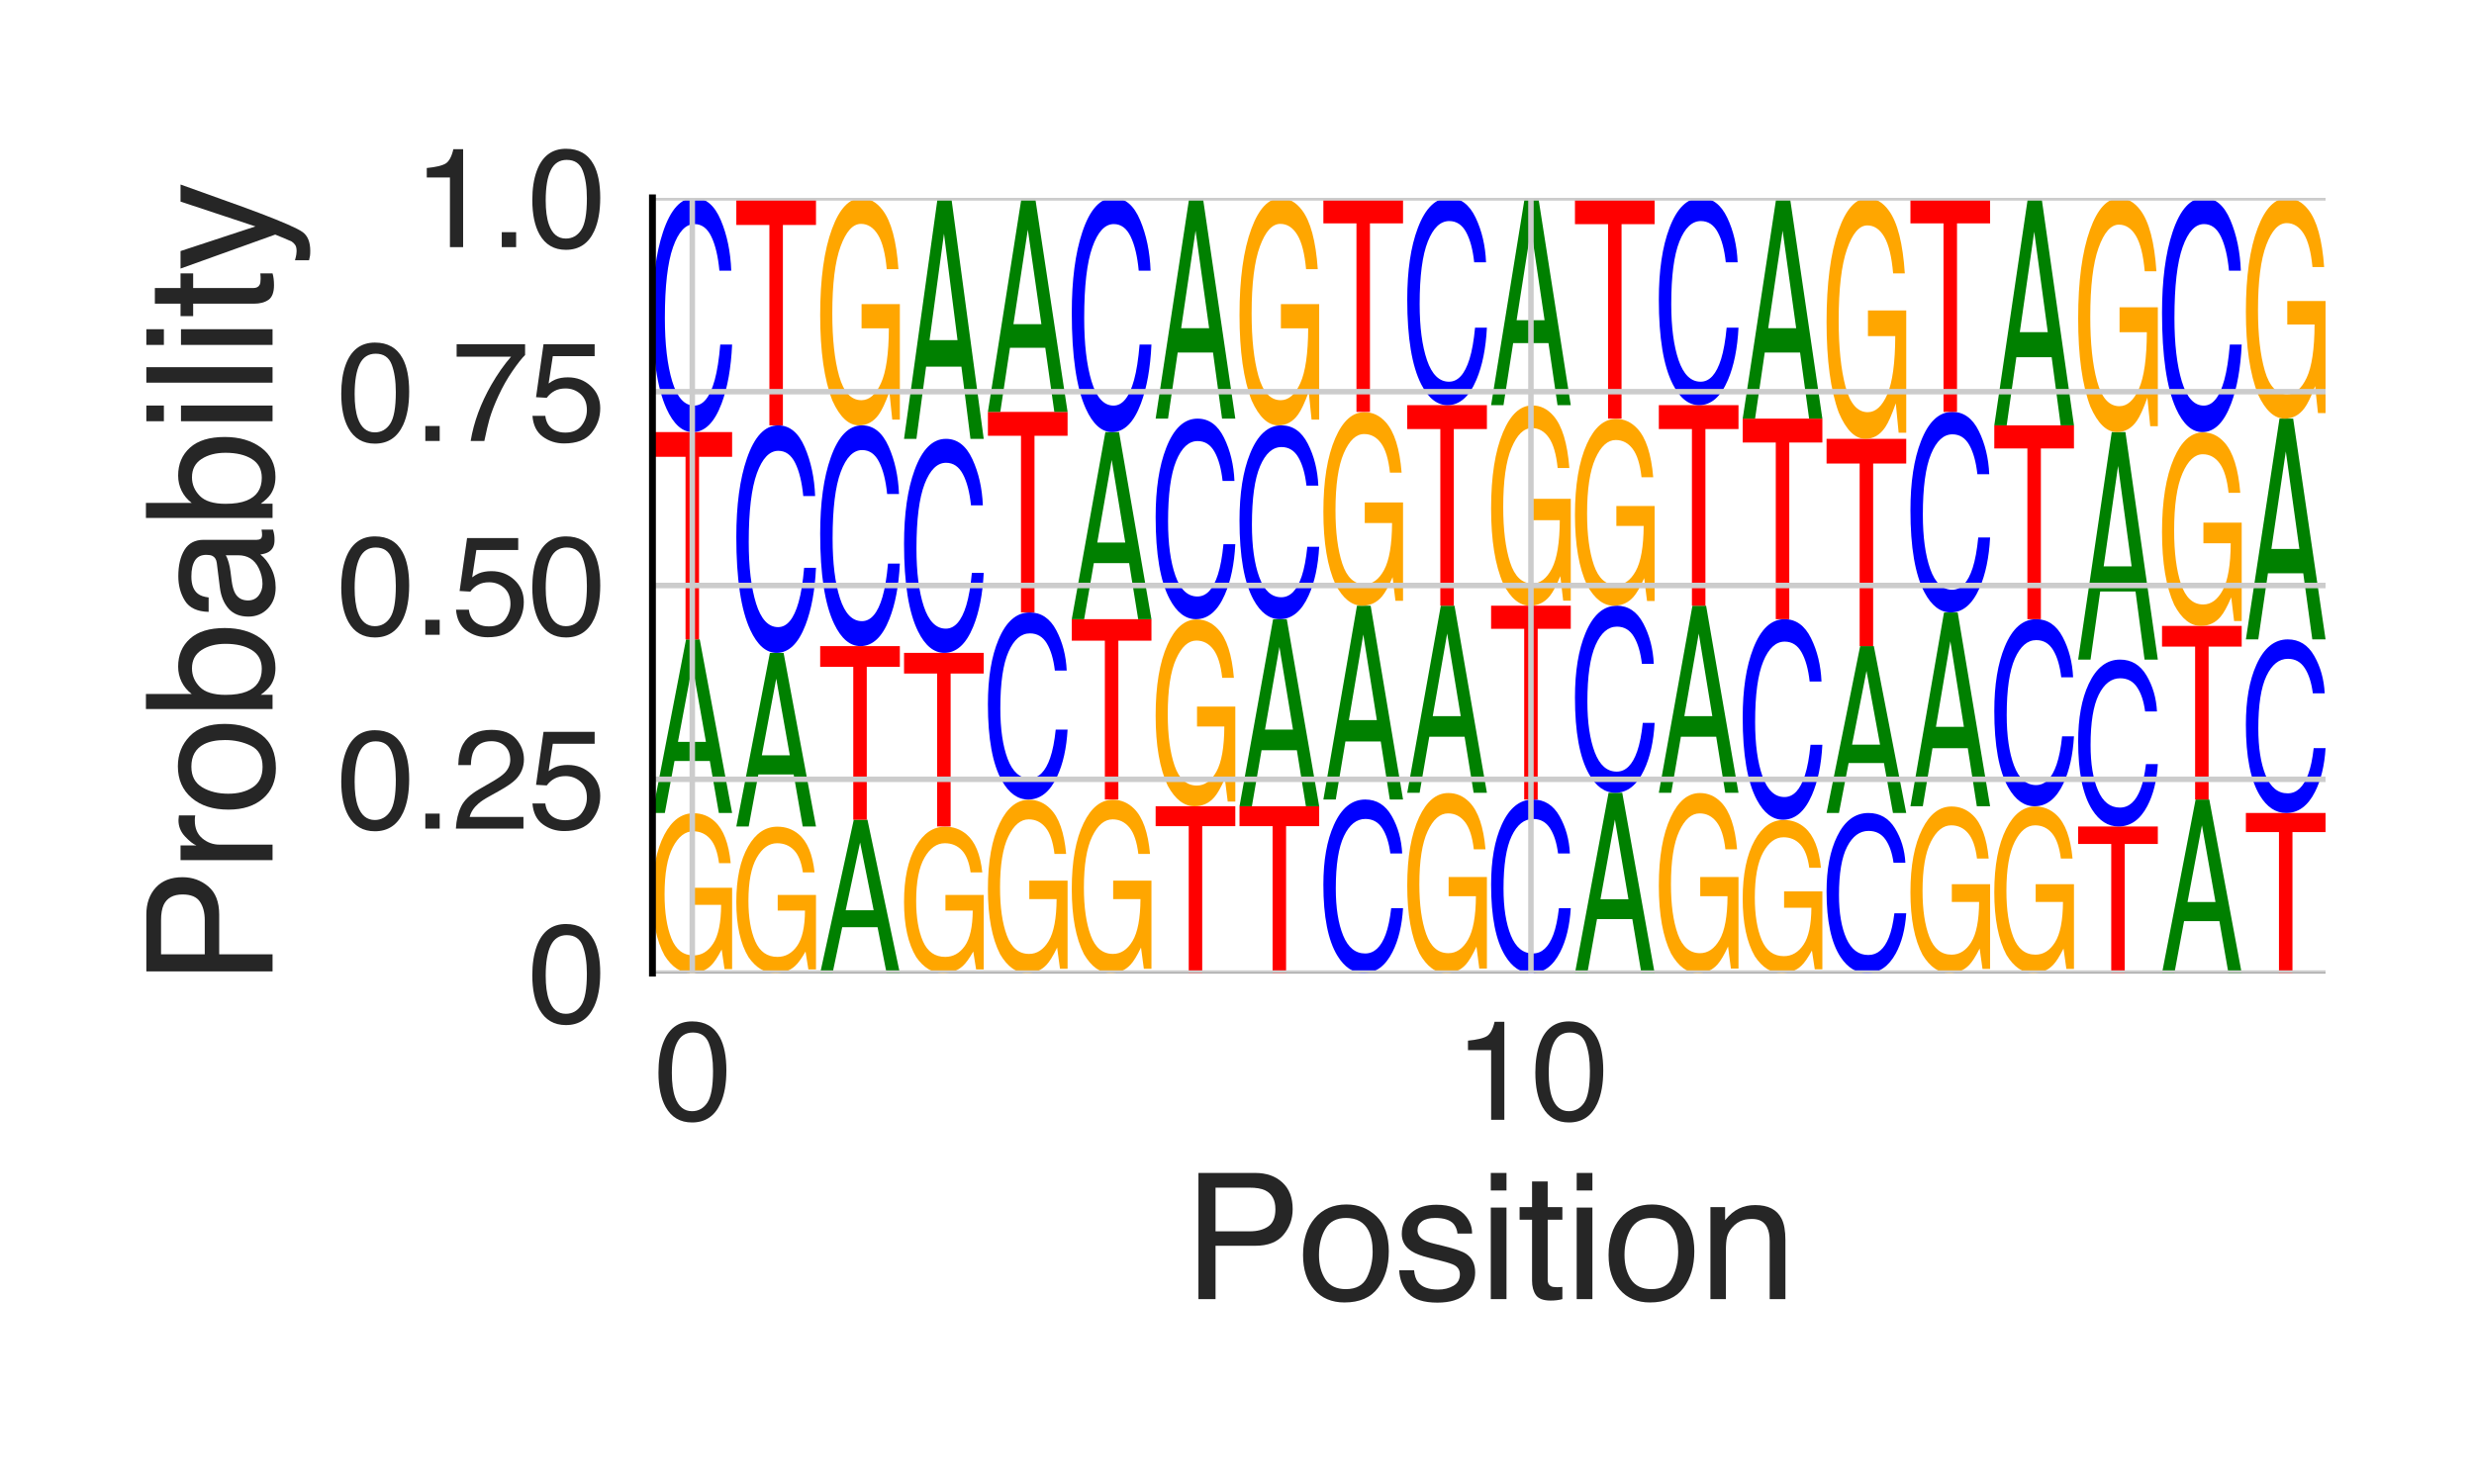 <?xml version="1.0" encoding="utf-8" standalone="no"?>
<!DOCTYPE svg PUBLIC "-//W3C//DTD SVG 1.1//EN"
  "http://www.w3.org/Graphics/SVG/1.1/DTD/svg11.dtd">
<svg height="216pt" version="1.1" viewBox="0 0 360 216" width="360pt" xmlns="http://www.w3.org/2000/svg" xmlns:xlink="http://www.w3.org/1999/xlink">
 <defs>
  <style type="text/css">*{stroke-linecap:butt;stroke-linejoin:round;}</style>
 </defs>
 <g id="figure_1">
  <g id="patch_1">
   <path d="M 0 216 
L 360 216 
L 360 0 
L 0 0 
z
" style="fill:#ffffff;"/>
  </g>
  <g id="axes_1">
   <g id="patch_2">
    <path d="M 94.94 141.64 
L 338.4 141.64 
L 338.4 28.8 
L 94.94 28.8 
z
" style="fill:#ffffff;"/>
   </g>
   <g id="line2d_1">
    <path clip-path="url(#pf7b27bc624)" d="M 94.94 141.64 
L 338.4 141.64 
" style="fill:none;stroke:#000000;stroke-linecap:round;stroke-width:0.5;"/>
   </g>
   <g id="patch_3">
    <path clip-path="url(#pf7b27bc624)" d="M 100.919 118.367 
Q 102.708 118.367 104.012 119.571 
Q 105.903 121.3 106.326 125.636 
L 104.626 125.636 
Q 104.314 123.213 103.338 122.105 
Q 102.362 120.997 100.875 120.997 
Q 99.114 120.997 97.909 123.304 
Q 96.704 125.607 96.704 130.169 
Q 96.704 134.11 97.696 136.586 
Q 98.691 139.063 100.936 139.063 
Q 102.655 139.063 103.783 137.328 
Q 104.911 135.589 104.936 131.701 
L 100.963 131.701 
L 100.963 129.22 
L 106.533 129.22 
L 106.533 141.052 
L 105.428 141.052 
L 105.013 138.205 
Q 104.142 139.877 103.468 140.527 
Q 102.334 141.64 100.59 141.64 
Q 98.337 141.64 96.712 139.096 
Q 94.94 135.902 94.94 130.333 
Q 94.94 124.779 96.668 121.498 
Q 98.31 118.367 100.919 118.367 
z
M 100.634 118.333 
L 100.634 118.333 
z
" style="fill:#ffa600;"/>
   </g>
   <g id="patch_4">
    <path clip-path="url(#pf7b27bc624)" d="M 102.722 107.98 
L 100.749 96.818 
L 98.653 107.98 
L 102.722 107.98 
z
M 99.83 93.064 
L 101.819 93.064 
L 106.533 118.333 
L 104.603 118.333 
L 103.288 110.765 
L 98.149 110.765 
L 96.743 118.333 
L 94.94 118.333 
L 99.83 93.064 
z
M 100.741 93.064 
L 100.741 93.064 
z
" style="fill:#008000;"/>
   </g>
   <g id="patch_5">
    <path clip-path="url(#pf7b27bc624)" d="M 106.533 62.893 
L 106.533 66.488 
L 101.719 66.488 
L 101.719 93.064 
L 99.755 93.064 
L 99.755 66.488 
L 94.94 66.488 
L 94.94 62.893 
L 106.533 62.893 
z
" style="fill:#ff0000;"/>
   </g>
   <g id="patch_6">
    <path clip-path="url(#pf7b27bc624)" d="M 101.036 28.8 
Q 103.518 28.8 104.888 32.044 
Q 106.257 35.28 106.408 39.398 
L 104.683 39.398 
Q 104.389 36.274 103.513 34.448 
Q 102.636 32.615 101.053 32.615 
Q 99.122 32.615 97.935 35.978 
Q 96.748 39.335 96.748 46.273 
Q 96.748 51.964 97.818 55.504 
Q 98.892 59.036 101.019 59.036 
Q 102.974 59.036 103.999 55.313 
Q 104.54 53.353 104.808 50.152 
L 106.533 50.152 
Q 106.303 55.264 105.004 58.726 
Q 103.447 62.893 100.805 62.893 
Q 98.527 62.893 96.979 59.473 
Q 94.94 54.961 94.94 45.526 
Q 94.94 38.369 96.472 33.785 
Q 98.126 28.8 101.036 28.8 
z
M 100.68 28.8 
L 100.68 28.8 
z
" style="fill:#0000ff;"/>
   </g>
   <g id="patch_7">
    <path clip-path="url(#pf7b27bc624)" d="M 113.123 120.325 
Q 114.911 120.325 116.216 121.428 
Q 118.107 123.012 118.53 126.983 
L 116.829 126.983 
Q 116.517 124.763 115.541 123.749 
Q 114.566 122.734 113.078 122.734 
Q 111.318 122.734 110.112 124.847 
Q 108.907 126.956 108.907 131.135 
Q 108.907 134.744 109.899 137.012 
Q 110.895 139.279 113.139 139.279 
Q 114.859 139.279 115.986 137.691 
Q 117.114 136.098 117.139 132.538 
L 113.167 132.538 
L 113.167 130.265 
L 118.737 130.265 
L 118.737 141.102 
L 117.631 141.102 
L 117.216 138.494 
Q 116.346 140.025 115.671 140.621 
Q 114.538 141.64 112.794 141.64 
Q 110.541 141.64 108.915 139.31 
Q 107.144 136.385 107.144 131.285 
Q 107.144 126.197 108.871 123.193 
Q 110.513 120.325 113.123 120.325 
z
M 112.838 120.294 
L 112.838 120.294 
z
" style="fill:#ffa600;"/>
   </g>
   <g id="patch_8">
    <path clip-path="url(#pf7b27bc624)" d="M 114.925 109.941 
L 112.953 98.779 
L 110.856 109.941 
L 114.925 109.941 
z
M 112.033 95.026 
L 114.023 95.026 
L 118.737 120.294 
L 116.807 120.294 
L 115.491 112.726 
L 110.352 112.726 
L 108.946 120.294 
L 107.144 120.294 
L 112.033 95.026 
z
M 112.944 95.026 
L 112.944 95.026 
z
" style="fill:#008000;"/>
   </g>
   <g id="patch_9">
    <path clip-path="url(#pf7b27bc624)" d="M 113.239 61.913 
Q 115.722 61.913 117.091 65.063 
Q 118.461 68.207 118.612 72.206 
L 116.886 72.206 
Q 116.593 69.172 115.716 67.398 
Q 114.839 65.618 113.256 65.618 
Q 111.326 65.618 110.139 68.885 
Q 108.951 72.145 108.951 78.884 
Q 108.951 84.41 110.022 87.848 
Q 111.095 91.279 113.222 91.279 
Q 115.178 91.279 116.203 87.663 
Q 116.744 85.759 117.012 82.65 
L 118.737 82.65 
Q 118.506 87.615 117.208 90.978 
Q 115.651 95.026 113.009 95.026 
Q 110.731 95.026 109.182 91.704 
Q 107.144 87.321 107.144 78.158 
Q 107.144 71.206 108.675 66.755 
Q 110.329 61.913 113.239 61.913 
z
M 112.883 61.913 
L 112.883 61.913 
z
" style="fill:#0000ff;"/>
   </g>
   <g id="patch_10">
    <path clip-path="url(#pf7b27bc624)" d="M 118.737 28.8 
L 118.737 32.745 
L 113.922 32.745 
L 113.922 61.913 
L 111.958 61.913 
L 111.958 32.745 
L 107.144 32.745 
L 107.144 28.8 
L 118.737 28.8 
z
" style="fill:#ff0000;"/>
   </g>
   <g id="patch_11">
    <path clip-path="url(#pf7b27bc624)" d="M 127.129 132.492 
L 125.156 122.63 
L 123.06 132.492 
L 127.129 132.492 
z
M 124.237 119.313 
L 126.226 119.313 
L 130.94 141.64 
L 129.01 141.64 
L 127.695 134.953 
L 122.556 134.953 
L 121.15 141.64 
L 119.347 141.64 
L 124.237 119.313 
z
M 125.148 119.313 
L 125.148 119.313 
z
" style="fill:#008000;"/>
   </g>
   <g id="patch_12">
    <path clip-path="url(#pf7b27bc624)" d="M 130.94 94.045 
L 130.94 97.056 
L 126.126 97.056 
L 126.126 119.313 
L 124.162 119.313 
L 124.162 97.056 
L 119.347 97.056 
L 119.347 94.045 
L 130.94 94.045 
z
" style="fill:#ff0000;"/>
   </g>
   <g id="patch_13">
    <path clip-path="url(#pf7b27bc624)" d="M 125.443 61.913 
Q 127.925 61.913 129.295 64.97 
Q 130.664 68.02 130.815 71.901 
L 129.09 71.901 
Q 128.796 68.957 127.92 67.236 
Q 127.043 65.508 125.46 65.508 
Q 123.529 65.508 122.342 68.678 
Q 121.155 71.842 121.155 78.381 
Q 121.155 83.744 122.225 87.08 
Q 123.299 90.41 125.426 90.41 
Q 127.381 90.41 128.406 86.901 
Q 128.947 85.053 129.215 82.036 
L 130.94 82.036 
Q 130.71 86.854 129.411 90.117 
Q 127.854 94.045 125.212 94.045 
Q 122.934 94.045 121.386 90.822 
Q 119.347 86.569 119.347 77.677 
Q 119.347 70.931 120.879 66.611 
Q 122.533 61.913 125.443 61.913 
z
M 125.087 61.913 
L 125.087 61.913 
z
" style="fill:#0000ff;"/>
   </g>
   <g id="patch_14">
    <path clip-path="url(#pf7b27bc624)" d="M 125.326 28.848 
Q 127.115 28.848 128.419 30.559 
Q 130.31 33.016 130.733 39.176 
L 129.033 39.176 
Q 128.721 35.733 127.745 34.159 
Q 126.769 32.585 125.282 32.585 
Q 123.521 32.585 122.316 35.863 
Q 121.111 39.135 121.111 45.616 
Q 121.111 51.215 122.103 54.733 
Q 123.098 58.251 125.343 58.251 
Q 127.062 58.251 128.19 55.787 
Q 129.318 53.316 129.343 47.793 
L 125.37 47.793 
L 125.37 44.268 
L 130.94 44.268 
L 130.94 61.078 
L 129.835 61.078 
L 129.42 57.033 
Q 128.549 59.408 127.875 60.332 
Q 126.741 61.913 124.997 61.913 
Q 122.744 61.913 121.119 58.299 
Q 119.347 53.761 119.347 45.849 
Q 119.347 37.958 121.075 33.297 
Q 122.717 28.848 125.326 28.848 
z
M 125.041 28.8 
L 125.041 28.8 
z
" style="fill:#ffa600;"/>
   </g>
   <g id="patch_15">
    <path clip-path="url(#pf7b27bc624)" d="M 137.53 120.325 
Q 139.318 120.325 140.623 121.428 
Q 142.514 123.012 142.937 126.983 
L 141.237 126.983 
Q 140.924 124.763 139.948 123.749 
Q 138.973 122.734 137.485 122.734 
Q 135.725 122.734 134.519 124.847 
Q 133.314 126.956 133.314 131.135 
Q 133.314 134.744 134.306 137.012 
Q 135.302 139.279 137.546 139.279 
Q 139.266 139.279 140.393 137.691 
Q 141.521 136.098 141.546 132.538 
L 137.574 132.538 
L 137.574 130.265 
L 143.144 130.265 
L 143.144 141.102 
L 142.038 141.102 
L 141.624 138.494 
Q 140.753 140.025 140.078 140.621 
Q 138.945 141.64 137.201 141.64 
Q 134.948 141.64 133.322 139.31 
Q 131.551 136.385 131.551 131.285 
Q 131.551 126.197 133.278 123.193 
Q 134.92 120.325 137.53 120.325 
z
M 137.245 120.294 
L 137.245 120.294 
z
" style="fill:#ffa600;"/>
   </g>
   <g id="patch_16">
    <path clip-path="url(#pf7b27bc624)" d="M 143.144 95.026 
L 143.144 98.036 
L 138.329 98.036 
L 138.329 120.294 
L 136.365 120.294 
L 136.365 98.036 
L 131.551 98.036 
L 131.551 95.026 
L 143.144 95.026 
z
" style="fill:#ff0000;"/>
   </g>
   <g id="patch_17">
    <path clip-path="url(#pf7b27bc624)" d="M 137.646 63.874 
Q 140.129 63.874 141.498 66.838 
Q 142.868 69.795 143.019 73.558 
L 141.293 73.558 
Q 141 70.703 140.123 69.035 
Q 139.246 67.36 137.663 67.36 
Q 135.733 67.36 134.546 70.433 
Q 133.358 73.5 133.358 79.84 
Q 133.358 85.039 134.429 88.273 
Q 135.502 91.501 137.629 91.501 
Q 139.585 91.501 140.61 88.099 
Q 141.151 86.308 141.419 83.383 
L 143.144 83.383 
Q 142.913 88.054 141.615 91.218 
Q 140.058 95.026 137.416 95.026 
Q 135.138 95.026 133.589 91.901 
Q 131.551 87.777 131.551 79.157 
Q 131.551 72.617 133.082 68.429 
Q 134.736 63.874 137.646 63.874 
z
M 137.29 63.874 
L 137.29 63.874 
z
" style="fill:#0000ff;"/>
   </g>
   <g id="patch_18">
    <path clip-path="url(#pf7b27bc624)" d="M 139.332 49.504 
L 137.36 34.01 
L 135.263 49.504 
L 139.332 49.504 
z
M 136.44 28.8 
L 138.43 28.8 
L 143.144 63.874 
L 141.214 63.874 
L 139.898 53.369 
L 134.759 53.369 
L 133.353 63.874 
L 131.551 63.874 
L 136.44 28.8 
z
M 137.351 28.8 
L 137.351 28.8 
z
" style="fill:#008000;"/>
   </g>
   <g id="patch_19">
    <path clip-path="url(#pf7b27bc624)" d="M 149.733 116.408 
Q 151.522 116.408 152.826 117.714 
Q 154.717 119.589 155.14 124.29 
L 153.44 124.29 
Q 153.128 121.662 152.152 120.461 
Q 151.176 119.26 149.689 119.26 
Q 147.928 119.26 146.723 121.762 
Q 145.518 124.258 145.518 129.204 
Q 145.518 133.477 146.51 136.161 
Q 147.505 138.846 149.75 138.846 
Q 151.469 138.846 152.597 136.966 
Q 153.725 135.08 153.75 130.865 
L 149.777 130.865 
L 149.777 128.175 
L 155.347 128.175 
L 155.347 141.003 
L 154.242 141.003 
L 153.827 137.916 
Q 152.956 139.728 152.282 140.434 
Q 151.148 141.64 149.404 141.64 
Q 147.151 141.64 145.526 138.882 
Q 143.754 135.42 143.754 129.382 
Q 143.754 123.36 145.482 119.803 
Q 147.124 116.408 149.733 116.408 
z
M 149.448 116.372 
L 149.448 116.372 
z
" style="fill:#ffa600;"/>
   </g>
   <g id="patch_20">
    <path clip-path="url(#pf7b27bc624)" d="M 149.85 89.142 
Q 152.332 89.142 153.702 91.733 
Q 155.071 94.318 155.222 97.607 
L 153.497 97.607 
Q 153.204 95.112 152.327 93.653 
Q 151.45 92.189 149.867 92.189 
Q 147.936 92.189 146.749 94.875 
Q 145.562 97.556 145.562 103.098 
Q 145.562 107.642 146.632 110.47 
Q 147.706 113.291 149.833 113.291 
Q 151.789 113.291 152.813 110.318 
Q 153.354 108.752 153.622 106.195 
L 155.347 106.195 
Q 155.117 110.278 153.818 113.043 
Q 152.261 116.372 149.619 116.372 
Q 147.341 116.372 145.793 113.64 
Q 143.754 110.036 143.754 102.501 
Q 143.754 96.784 145.286 93.124 
Q 146.94 89.142 149.85 89.142 
z
M 149.494 89.142 
L 149.494 89.142 
z
" style="fill:#0000ff;"/>
   </g>
   <g id="patch_21">
    <path clip-path="url(#pf7b27bc624)" d="M 155.347 59.952 
L 155.347 63.43 
L 150.533 63.43 
L 150.533 89.142 
L 148.569 89.142 
L 148.569 63.43 
L 143.754 63.43 
L 143.754 59.952 
L 155.347 59.952 
z
" style="fill:#ff0000;"/>
   </g>
   <g id="patch_22">
    <path clip-path="url(#pf7b27bc624)" d="M 151.536 47.188 
L 149.563 33.428 
L 147.467 47.188 
L 151.536 47.188 
z
M 148.644 28.8 
L 150.633 28.8 
L 155.347 59.952 
L 153.418 59.952 
L 152.102 50.622 
L 146.963 50.622 
L 145.557 59.952 
L 143.754 59.952 
L 148.644 28.8 
z
M 149.555 28.8 
L 149.555 28.8 
z
" style="fill:#008000;"/>
   </g>
   <g id="patch_23">
    <path clip-path="url(#pf7b27bc624)" d="M 161.937 116.408 
Q 163.725 116.408 165.03 117.714 
Q 166.921 119.589 167.344 124.29 
L 165.644 124.29 
Q 165.331 121.662 164.355 120.461 
Q 163.38 119.26 161.892 119.26 
Q 160.132 119.26 158.926 121.762 
Q 157.721 124.258 157.721 129.204 
Q 157.721 133.477 158.714 136.161 
Q 159.709 138.846 161.953 138.846 
Q 163.673 138.846 164.8 136.966 
Q 165.928 135.08 165.953 130.865 
L 161.981 130.865 
L 161.981 128.175 
L 167.551 128.175 
L 167.551 141.003 
L 166.445 141.003 
L 166.031 137.916 
Q 165.16 139.728 164.485 140.434 
Q 163.352 141.64 161.608 141.64 
Q 159.355 141.64 157.729 138.882 
Q 155.958 135.42 155.958 129.382 
Q 155.958 123.36 157.685 119.803 
Q 159.327 116.408 161.937 116.408 
z
M 161.652 116.372 
L 161.652 116.372 
z
" style="fill:#ffa600;"/>
   </g>
   <g id="patch_24">
    <path clip-path="url(#pf7b27bc624)" d="M 167.551 90.123 
L 167.551 93.25 
L 162.736 93.25 
L 162.736 116.372 
L 160.772 116.372 
L 160.772 93.25 
L 155.958 93.25 
L 155.958 90.123 
L 167.551 90.123 
z
" style="fill:#ff0000;"/>
   </g>
   <g id="patch_25">
    <path clip-path="url(#pf7b27bc624)" d="M 163.739 78.966 
L 161.767 66.938 
L 159.67 78.966 
L 163.739 78.966 
z
M 160.847 62.893 
L 162.837 62.893 
L 167.551 90.123 
L 165.621 90.123 
L 164.305 81.968 
L 159.166 81.968 
L 157.76 90.123 
L 155.958 90.123 
L 160.847 62.893 
z
M 161.758 62.893 
L 161.758 62.893 
z
" style="fill:#008000;"/>
   </g>
   <g id="patch_26">
    <path clip-path="url(#pf7b27bc624)" d="M 162.053 28.8 
Q 164.536 28.8 165.905 32.044 
Q 167.275 35.28 167.426 39.398 
L 165.7 39.398 
Q 165.407 36.274 164.53 34.448 
Q 163.653 32.615 162.07 32.615 
Q 160.14 32.615 158.953 35.978 
Q 157.765 39.335 157.765 46.273 
Q 157.765 51.964 158.836 55.504 
Q 159.909 59.036 162.036 59.036 
Q 163.992 59.036 165.017 55.313 
Q 165.558 53.353 165.826 50.152 
L 167.551 50.152 
Q 167.32 55.264 166.022 58.726 
Q 164.465 62.893 161.823 62.893 
Q 159.545 62.893 157.996 59.473 
Q 155.958 54.961 155.958 45.526 
Q 155.958 38.369 157.489 33.785 
Q 159.143 28.8 162.053 28.8 
z
M 161.697 28.8 
L 161.697 28.8 
z
" style="fill:#0000ff;"/>
   </g>
   <g id="patch_27">
    <path clip-path="url(#pf7b27bc624)" d="M 179.754 117.352 
L 179.754 120.246 
L 174.94 120.246 
L 174.94 141.64 
L 172.976 141.64 
L 172.976 120.246 
L 168.161 120.246 
L 168.161 117.352 
L 179.754 117.352 
z
" style="fill:#ff0000;"/>
   </g>
   <g id="patch_28">
    <path clip-path="url(#pf7b27bc624)" d="M 174.14 90.162 
Q 175.929 90.162 177.233 91.569 
Q 179.124 93.59 179.547 98.655 
L 177.847 98.655 
Q 177.535 95.824 176.559 94.53 
Q 175.583 93.235 174.096 93.235 
Q 172.335 93.235 171.13 95.931 
Q 169.925 98.621 169.925 103.951 
Q 169.925 108.555 170.917 111.448 
Q 171.912 114.341 174.157 114.341 
Q 175.876 114.341 177.004 112.315 
Q 178.132 110.283 178.157 105.741 
L 174.184 105.741 
L 174.184 102.843 
L 179.754 102.843 
L 179.754 116.666 
L 178.649 116.666 
L 178.234 113.339 
Q 177.363 115.292 176.689 116.052 
Q 175.555 117.352 173.811 117.352 
Q 171.558 117.352 169.933 114.381 
Q 168.161 110.649 168.161 104.143 
Q 168.161 97.653 169.889 93.821 
Q 171.531 90.162 174.14 90.162 
z
M 173.855 90.123 
L 173.855 90.123 
z
" style="fill:#ffa600;"/>
   </g>
   <g id="patch_29">
    <path clip-path="url(#pf7b27bc624)" d="M 174.257 60.932 
Q 176.739 60.932 178.109 63.709 
Q 179.478 66.481 179.629 70.006 
L 177.904 70.006 
Q 177.611 67.332 176.734 65.768 
Q 175.857 64.198 174.274 64.198 
Q 172.343 64.198 171.156 67.078 
Q 169.969 69.952 169.969 75.893 
Q 169.969 80.765 171.039 83.796 
Q 172.113 86.82 174.24 86.82 
Q 176.196 86.82 177.22 83.633 
Q 177.761 81.954 178.029 79.213 
L 179.754 79.213 
Q 179.524 83.59 178.226 86.555 
Q 176.668 90.123 174.026 90.123 
Q 171.748 90.123 170.2 87.195 
Q 168.161 83.331 168.161 75.253 
Q 168.161 69.125 169.693 65.201 
Q 171.347 60.932 174.257 60.932 
z
M 173.901 60.932 
L 173.901 60.932 
z
" style="fill:#0000ff;"/>
   </g>
   <g id="patch_30">
    <path clip-path="url(#pf7b27bc624)" d="M 175.943 47.767 
L 173.97 33.573 
L 171.874 47.767 
L 175.943 47.767 
z
M 173.051 28.8 
L 175.04 28.8 
L 179.754 60.932 
L 177.825 60.932 
L 176.509 51.309 
L 171.37 51.309 
L 169.964 60.932 
L 168.161 60.932 
L 173.051 28.8 
z
M 173.962 28.8 
L 173.962 28.8 
z
" style="fill:#008000;"/>
   </g>
   <g id="patch_31">
    <path clip-path="url(#pf7b27bc624)" d="M 191.958 117.352 
L 191.958 120.246 
L 187.143 120.246 
L 187.143 141.64 
L 185.179 141.64 
L 185.179 120.246 
L 180.365 120.246 
L 180.365 117.352 
L 191.958 117.352 
z
" style="fill:#ff0000;"/>
   </g>
   <g id="patch_32">
    <path clip-path="url(#pf7b27bc624)" d="M 188.146 106.196 
L 186.174 94.168 
L 184.077 106.196 
L 188.146 106.196 
z
M 185.254 90.123 
L 187.244 90.123 
L 191.958 117.352 
L 190.028 117.352 
L 188.712 109.197 
L 183.573 109.197 
L 182.167 117.352 
L 180.365 117.352 
L 185.254 90.123 
z
M 186.165 90.123 
L 186.165 90.123 
z
" style="fill:#008000;"/>
   </g>
   <g id="patch_33">
    <path clip-path="url(#pf7b27bc624)" d="M 186.46 61.913 
Q 188.943 61.913 190.312 64.597 
Q 191.682 67.275 191.833 70.682 
L 190.107 70.682 
Q 189.814 68.097 188.937 66.586 
Q 188.06 65.069 186.477 65.069 
Q 184.547 65.069 183.36 67.852 
Q 182.172 70.63 182.172 76.371 
Q 182.172 81.079 183.243 84.008 
Q 184.316 86.931 186.443 86.931 
Q 188.399 86.931 189.424 83.851 
Q 189.965 82.229 190.233 79.58 
L 191.958 79.58 
Q 191.727 83.81 190.429 86.675 
Q 188.872 90.123 186.23 90.123 
Q 183.952 90.123 182.403 87.293 
Q 180.365 83.559 180.365 75.752 
Q 180.365 69.83 181.896 66.038 
Q 183.55 61.913 186.46 61.913 
z
M 186.104 61.913 
L 186.104 61.913 
z
" style="fill:#0000ff;"/>
   </g>
   <g id="patch_34">
    <path clip-path="url(#pf7b27bc624)" d="M 186.344 28.848 
Q 188.132 28.848 189.437 30.559 
Q 191.328 33.016 191.751 39.176 
L 190.051 39.176 
Q 189.738 35.733 188.762 34.159 
Q 187.787 32.585 186.299 32.585 
Q 184.539 32.585 183.333 35.863 
Q 182.128 39.135 182.128 45.616 
Q 182.128 51.215 183.121 54.733 
Q 184.116 58.251 186.36 58.251 
Q 188.08 58.251 189.207 55.787 
Q 190.335 53.316 190.36 47.793 
L 186.388 47.793 
L 186.388 44.268 
L 191.958 44.268 
L 191.958 61.078 
L 190.852 61.078 
L 190.438 57.033 
Q 189.567 59.408 188.892 60.332 
Q 187.759 61.913 186.015 61.913 
Q 183.762 61.913 182.136 58.299 
Q 180.365 53.761 180.365 45.849 
Q 180.365 37.958 182.092 33.297 
Q 183.734 28.848 186.344 28.848 
z
M 186.059 28.8 
L 186.059 28.8 
z
" style="fill:#ffa600;"/>
   </g>
   <g id="patch_35">
    <path clip-path="url(#pf7b27bc624)" d="M 198.664 116.372 
Q 201.146 116.372 202.516 118.776 
Q 203.885 121.174 204.036 124.227 
L 202.311 124.227 
Q 202.018 121.911 201.141 120.558 
Q 200.264 119.199 198.681 119.199 
Q 196.75 119.199 195.563 121.692 
Q 194.376 124.18 194.376 129.322 
Q 194.376 133.54 195.446 136.163 
Q 196.52 138.781 198.647 138.781 
Q 200.603 138.781 201.627 136.022 
Q 202.168 134.569 202.436 132.196 
L 204.161 132.196 
Q 203.931 135.985 202.633 138.551 
Q 201.075 141.64 198.433 141.64 
Q 196.155 141.64 194.607 139.105 
Q 192.568 135.761 192.568 128.768 
Q 192.568 123.464 194.1 120.067 
Q 195.754 116.372 198.664 116.372 
z
M 198.308 116.372 
L 198.308 116.372 
z
" style="fill:#0000ff;"/>
   </g>
   <g id="patch_36">
    <path clip-path="url(#pf7b27bc624)" d="M 200.35 104.814 
L 198.377 92.352 
L 196.281 104.814 
L 200.35 104.814 
z
M 197.458 88.162 
L 199.447 88.162 
L 204.161 116.372 
L 202.232 116.372 
L 200.916 107.923 
L 195.777 107.923 
L 194.371 116.372 
L 192.568 116.372 
L 197.458 88.162 
z
M 198.369 88.162 
L 198.369 88.162 
z
" style="fill:#008000;"/>
   </g>
   <g id="patch_37">
    <path clip-path="url(#pf7b27bc624)" d="M 198.547 59.992 
Q 200.336 59.992 201.64 61.45 
Q 203.531 63.544 203.954 68.791 
L 202.254 68.791 
Q 201.942 65.858 200.966 64.517 
Q 199.99 63.176 198.503 63.176 
Q 196.742 63.176 195.537 65.969 
Q 194.332 68.756 194.332 74.278 
Q 194.332 79.048 195.324 82.045 
Q 196.319 85.042 198.564 85.042 
Q 200.283 85.042 201.411 82.943 
Q 202.539 80.838 202.564 76.132 
L 198.591 76.132 
L 198.591 73.13 
L 204.161 73.13 
L 204.161 87.45 
L 203.056 87.45 
L 202.641 84.004 
Q 201.77 86.028 201.096 86.815 
Q 199.962 88.162 198.218 88.162 
Q 195.965 88.162 194.34 85.083 
Q 192.568 81.217 192.568 74.477 
Q 192.568 67.753 194.296 63.783 
Q 195.938 59.992 198.547 59.992 
z
M 198.262 59.952 
L 198.262 59.952 
z
" style="fill:#ffa600;"/>
   </g>
   <g id="patch_38">
    <path clip-path="url(#pf7b27bc624)" d="M 204.161 28.8 
L 204.161 32.512 
L 199.347 32.512 
L 199.347 59.952 
L 197.383 59.952 
L 197.383 32.512 
L 192.568 32.512 
L 192.568 28.8 
L 204.161 28.8 
z
" style="fill:#ff0000;"/>
   </g>
   <g id="patch_39">
    <path clip-path="url(#pf7b27bc624)" d="M 210.751 115.429 
Q 212.539 115.429 213.844 116.785 
Q 215.735 118.733 216.158 123.616 
L 214.458 123.616 
Q 214.145 120.887 213.169 119.639 
Q 212.194 118.391 210.706 118.391 
Q 208.946 118.391 207.74 120.99 
Q 206.535 123.584 206.535 128.722 
Q 206.535 133.16 207.528 135.949 
Q 208.523 138.737 210.767 138.737 
Q 212.487 138.737 213.614 136.784 
Q 214.742 134.825 214.767 130.447 
L 210.795 130.447 
L 210.795 127.653 
L 216.365 127.653 
L 216.365 140.978 
L 215.259 140.978 
L 214.845 137.772 
Q 213.974 139.654 213.299 140.387 
Q 212.166 141.64 210.422 141.64 
Q 208.169 141.64 206.543 138.775 
Q 204.772 135.178 204.772 128.906 
Q 204.772 122.651 206.499 118.956 
Q 208.141 115.429 210.751 115.429 
z
M 210.466 115.391 
L 210.466 115.391 
z
" style="fill:#ffa600;"/>
   </g>
   <g id="patch_40">
    <path clip-path="url(#pf7b27bc624)" d="M 212.553 104.235 
L 210.581 92.207 
L 208.484 104.235 
L 212.553 104.235 
z
M 209.661 88.162 
L 211.651 88.162 
L 216.365 115.391 
L 214.435 115.391 
L 213.119 107.236 
L 207.98 107.236 
L 206.574 115.391 
L 204.772 115.391 
L 209.661 88.162 
z
M 210.572 88.162 
L 210.572 88.162 
z
" style="fill:#008000;"/>
   </g>
   <g id="patch_41">
    <path clip-path="url(#pf7b27bc624)" d="M 216.365 58.971 
L 216.365 62.449 
L 211.55 62.449 
L 211.55 88.162 
L 209.586 88.162 
L 209.586 62.449 
L 204.772 62.449 
L 204.772 58.971 
L 216.365 58.971 
z
" style="fill:#ff0000;"/>
   </g>
   <g id="patch_42">
    <path clip-path="url(#pf7b27bc624)" d="M 210.867 28.8 
Q 213.35 28.8 214.719 31.67 
Q 216.089 34.535 216.24 38.179 
L 214.514 38.179 
Q 214.221 35.415 213.344 33.798 
Q 212.467 32.176 210.884 32.176 
Q 208.954 32.176 207.767 35.152 
Q 206.579 38.123 206.579 44.263 
Q 206.579 49.299 207.65 52.431 
Q 208.723 55.558 210.85 55.558 
Q 212.806 55.558 213.831 52.263 
Q 214.372 50.528 214.64 47.695 
L 216.365 47.695 
Q 216.134 52.219 214.836 55.283 
Q 213.279 58.971 210.637 58.971 
Q 208.359 58.971 206.81 55.945 
Q 204.772 51.951 204.772 43.602 
Q 204.772 37.268 206.303 33.212 
Q 207.957 28.8 210.867 28.8 
z
M 210.511 28.8 
L 210.511 28.8 
z
" style="fill:#0000ff;"/>
   </g>
   <g id="patch_43">
    <path clip-path="url(#pf7b27bc624)" d="M 223.071 116.372 
Q 225.553 116.372 226.923 118.776 
Q 228.292 121.174 228.443 124.227 
L 226.718 124.227 
Q 226.425 121.911 225.548 120.558 
Q 224.671 119.199 223.088 119.199 
Q 221.157 119.199 219.97 121.692 
Q 218.783 124.18 218.783 129.322 
Q 218.783 133.54 219.853 136.163 
Q 220.927 138.781 223.054 138.781 
Q 225.01 138.781 226.035 136.022 
Q 226.575 134.569 226.843 132.196 
L 228.568 132.196 
Q 228.338 135.985 227.04 138.551 
Q 225.482 141.64 222.84 141.64 
Q 220.562 141.64 219.014 139.105 
Q 216.975 135.761 216.975 128.768 
Q 216.975 123.464 218.507 120.067 
Q 220.161 116.372 223.071 116.372 
z
M 222.715 116.372 
L 222.715 116.372 
z
" style="fill:#0000ff;"/>
   </g>
   <g id="patch_44">
    <path clip-path="url(#pf7b27bc624)" d="M 228.568 88.162 
L 228.568 91.523 
L 223.754 91.523 
L 223.754 116.372 
L 221.79 116.372 
L 221.79 91.523 
L 216.975 91.523 
L 216.975 88.162 
L 228.568 88.162 
z
" style="fill:#ff0000;"/>
   </g>
   <g id="patch_45">
    <path clip-path="url(#pf7b27bc624)" d="M 222.954 59.013 
Q 224.743 59.013 226.047 60.522 
Q 227.938 62.688 228.361 68.118 
L 226.661 68.118 
Q 226.349 65.083 225.373 63.695 
Q 224.397 62.308 222.91 62.308 
Q 221.149 62.308 219.944 65.198 
Q 218.739 68.082 218.739 73.796 
Q 218.739 78.731 219.731 81.832 
Q 220.726 84.934 222.971 84.934 
Q 224.69 84.934 225.818 82.762 
Q 226.946 80.583 226.971 75.714 
L 222.998 75.714 
L 222.998 72.607 
L 228.568 72.607 
L 228.568 87.426 
L 227.463 87.426 
L 227.048 83.86 
Q 226.177 85.953 225.503 86.768 
Q 224.369 88.162 222.625 88.162 
Q 220.372 88.162 218.747 84.976 
Q 216.975 80.976 216.975 74.001 
Q 216.975 67.044 218.703 62.935 
Q 220.345 59.013 222.954 59.013 
z
M 222.669 58.971 
L 222.669 58.971 
z
" style="fill:#ffa600;"/>
   </g>
   <g id="patch_46">
    <path clip-path="url(#pf7b27bc624)" d="M 224.757 46.61 
L 222.784 33.282 
L 220.688 46.61 
L 224.757 46.61 
z
M 221.865 28.8 
L 223.854 28.8 
L 228.568 58.971 
L 226.639 58.971 
L 225.323 49.935 
L 220.184 49.935 
L 218.778 58.971 
L 216.975 58.971 
L 221.865 28.8 
z
M 222.776 28.8 
L 222.776 28.8 
z
" style="fill:#008000;"/>
   </g>
   <g id="patch_47">
    <path clip-path="url(#pf7b27bc624)" d="M 236.96 130.885 
L 234.988 119.29 
L 232.891 130.885 
L 236.96 130.885 
z
M 234.068 115.391 
L 236.058 115.391 
L 240.772 141.64 
L 238.842 141.64 
L 237.526 133.778 
L 232.387 133.778 
L 230.981 141.64 
L 229.179 141.64 
L 234.068 115.391 
z
M 234.98 115.391 
L 234.98 115.391 
z
" style="fill:#008000;"/>
   </g>
   <g id="patch_48">
    <path clip-path="url(#pf7b27bc624)" d="M 235.274 88.162 
Q 237.757 88.162 239.126 90.752 
Q 240.496 93.337 240.647 96.626 
L 238.921 96.626 
Q 238.628 94.131 237.751 92.673 
Q 236.874 91.208 235.291 91.208 
Q 233.361 91.208 232.174 93.895 
Q 230.986 96.575 230.986 102.117 
Q 230.986 106.662 232.057 109.489 
Q 233.13 112.311 235.257 112.311 
Q 237.213 112.311 238.238 109.337 
Q 238.779 107.771 239.047 105.215 
L 240.772 105.215 
Q 240.541 109.298 239.243 112.063 
Q 237.686 115.391 235.044 115.391 
Q 232.766 115.391 231.217 112.66 
Q 229.179 109.055 229.179 101.52 
Q 229.179 95.804 230.71 92.143 
Q 232.364 88.162 235.274 88.162 
z
M 234.918 88.162 
L 234.918 88.162 
z
" style="fill:#0000ff;"/>
   </g>
   <g id="patch_49">
    <path clip-path="url(#pf7b27bc624)" d="M 235.158 60.972 
Q 236.946 60.972 238.251 62.379 
Q 240.142 64.399 240.565 69.465 
L 238.865 69.465 
Q 238.552 66.634 237.576 65.339 
Q 236.601 64.045 235.113 64.045 
Q 233.353 64.045 232.147 66.741 
Q 230.942 69.431 230.942 74.761 
Q 230.942 79.365 231.935 82.258 
Q 232.93 85.151 235.174 85.151 
Q 236.894 85.151 238.021 83.124 
Q 239.149 81.093 239.174 76.551 
L 235.202 76.551 
L 235.202 73.652 
L 240.772 73.652 
L 240.772 87.475 
L 239.666 87.475 
L 239.252 84.149 
Q 238.381 86.102 237.706 86.862 
Q 236.573 88.162 234.829 88.162 
Q 232.576 88.162 230.95 85.19 
Q 229.179 81.458 229.179 74.952 
Q 229.179 68.463 230.906 64.63 
Q 232.548 60.972 235.158 60.972 
z
M 234.873 60.932 
L 234.873 60.932 
z
" style="fill:#ffa600;"/>
   </g>
   <g id="patch_50">
    <path clip-path="url(#pf7b27bc624)" d="M 240.772 28.8 
L 240.772 32.628 
L 235.957 32.628 
L 235.957 60.932 
L 233.993 60.932 
L 233.993 32.628 
L 229.179 32.628 
L 229.179 28.8 
L 240.772 28.8 
z
" style="fill:#ff0000;"/>
   </g>
   <g id="patch_51">
    <path clip-path="url(#pf7b27bc624)" d="M 247.361 115.429 
Q 249.15 115.429 250.454 116.785 
Q 252.345 118.733 252.768 123.616 
L 251.068 123.616 
Q 250.756 120.887 249.78 119.639 
Q 248.804 118.391 247.317 118.391 
Q 245.556 118.391 244.351 120.99 
Q 243.146 123.584 243.146 128.722 
Q 243.146 133.16 244.138 135.949 
Q 245.133 138.737 247.378 138.737 
Q 249.097 138.737 250.225 136.784 
Q 251.353 134.825 251.378 130.447 
L 247.405 130.447 
L 247.405 127.653 
L 252.975 127.653 
L 252.975 140.978 
L 251.87 140.978 
L 251.455 137.772 
Q 250.584 139.654 249.91 140.387 
Q 248.777 141.64 247.032 141.64 
Q 244.779 141.64 243.154 138.775 
Q 241.382 135.178 241.382 128.906 
Q 241.382 122.651 243.11 118.956 
Q 244.752 115.429 247.361 115.429 
z
M 247.076 115.391 
L 247.076 115.391 
z
" style="fill:#ffa600;"/>
   </g>
   <g id="patch_52">
    <path clip-path="url(#pf7b27bc624)" d="M 249.164 104.235 
L 247.192 92.207 
L 245.095 104.235 
L 249.164 104.235 
z
M 246.272 88.162 
L 248.261 88.162 
L 252.975 115.391 
L 251.046 115.391 
L 249.73 107.236 
L 244.591 107.236 
L 243.185 115.391 
L 241.382 115.391 
L 246.272 88.162 
z
M 247.183 88.162 
L 247.183 88.162 
z
" style="fill:#008000;"/>
   </g>
   <g id="patch_53">
    <path clip-path="url(#pf7b27bc624)" d="M 252.975 58.971 
L 252.975 62.449 
L 248.161 62.449 
L 248.161 88.162 
L 246.197 88.162 
L 246.197 62.449 
L 241.382 62.449 
L 241.382 58.971 
L 252.975 58.971 
z
" style="fill:#ff0000;"/>
   </g>
   <g id="patch_54">
    <path clip-path="url(#pf7b27bc624)" d="M 247.478 28.8 
Q 249.96 28.8 251.33 31.67 
Q 252.699 34.535 252.85 38.179 
L 251.125 38.179 
Q 250.832 35.415 249.955 33.798 
Q 249.078 32.176 247.495 32.176 
Q 245.564 32.176 244.377 35.152 
Q 243.19 38.123 243.19 44.263 
Q 243.19 49.299 244.261 52.431 
Q 245.334 55.558 247.461 55.558 
Q 249.417 55.558 250.442 52.263 
Q 250.982 50.528 251.25 47.695 
L 252.975 47.695 
Q 252.745 52.219 251.447 55.283 
Q 249.889 58.971 247.247 58.971 
Q 244.969 58.971 243.421 55.945 
Q 241.382 51.951 241.382 43.602 
Q 241.382 37.268 242.914 33.212 
Q 244.568 28.8 247.478 28.8 
z
M 247.122 28.8 
L 247.122 28.8 
z
" style="fill:#0000ff;"/>
   </g>
   <g id="patch_55">
    <path clip-path="url(#pf7b27bc624)" d="M 259.565 119.346 
Q 261.353 119.346 262.658 120.499 
Q 264.549 122.156 264.972 126.309 
L 263.272 126.309 
Q 262.959 123.988 261.983 122.927 
Q 261.008 121.865 259.52 121.865 
Q 257.76 121.865 256.554 124.076 
Q 255.349 126.282 255.349 130.652 
Q 255.349 134.427 256.342 136.799 
Q 257.337 139.171 259.581 139.171 
Q 261.301 139.171 262.429 137.51 
Q 263.556 135.844 263.581 132.12 
L 259.609 132.12 
L 259.609 129.743 
L 265.179 129.743 
L 265.179 141.077 
L 264.073 141.077 
L 263.659 138.35 
Q 262.788 139.951 262.113 140.574 
Q 260.98 141.64 259.236 141.64 
Q 256.983 141.64 255.358 139.203 
Q 253.586 136.144 253.586 130.809 
Q 253.586 125.488 255.313 122.345 
Q 256.955 119.346 259.565 119.346 
z
M 259.28 119.313 
L 259.28 119.313 
z
" style="fill:#ffa600;"/>
   </g>
   <g id="patch_56">
    <path clip-path="url(#pf7b27bc624)" d="M 259.681 90.123 
Q 262.164 90.123 263.533 92.9 
Q 264.903 95.671 265.054 99.197 
L 263.328 99.197 
Q 263.035 96.522 262.158 94.959 
Q 261.281 93.389 259.698 93.389 
Q 257.768 93.389 256.581 96.269 
Q 255.394 99.143 255.394 105.083 
Q 255.394 109.955 256.464 112.986 
Q 257.537 116.011 259.664 116.011 
Q 261.62 116.011 262.645 112.823 
Q 263.186 111.145 263.454 108.404 
L 265.179 108.404 
Q 264.948 112.781 263.65 115.745 
Q 262.093 119.313 259.451 119.313 
Q 257.173 119.313 255.624 116.385 
Q 253.586 112.521 253.586 104.443 
Q 253.586 98.315 255.117 94.391 
Q 256.772 90.123 259.681 90.123 
z
M 259.325 90.123 
L 259.325 90.123 
z
" style="fill:#0000ff;"/>
   </g>
   <g id="patch_57">
    <path clip-path="url(#pf7b27bc624)" d="M 265.179 60.932 
L 265.179 64.41 
L 260.364 64.41 
L 260.364 90.123 
L 258.4 90.123 
L 258.4 64.41 
L 253.586 64.41 
L 253.586 60.932 
L 265.179 60.932 
z
" style="fill:#ff0000;"/>
   </g>
   <g id="patch_58">
    <path clip-path="url(#pf7b27bc624)" d="M 261.367 47.767 
L 259.395 33.573 
L 257.298 47.767 
L 261.367 47.767 
z
M 258.475 28.8 
L 260.465 28.8 
L 265.179 60.932 
L 263.249 60.932 
L 261.933 51.309 
L 256.795 51.309 
L 255.388 60.932 
L 253.586 60.932 
L 258.475 28.8 
z
M 259.387 28.8 
L 259.387 28.8 
z
" style="fill:#008000;"/>
   </g>
   <g id="patch_59">
    <path clip-path="url(#pf7b27bc624)" d="M 271.885 118.333 
Q 274.367 118.333 275.737 120.55 
Q 277.106 122.763 277.257 125.578 
L 275.532 125.578 
Q 275.239 123.443 274.362 122.194 
Q 273.485 120.941 271.902 120.941 
Q 269.971 120.941 268.784 123.24 
Q 267.597 125.535 267.597 130.278 
Q 267.597 134.168 268.668 136.588 
Q 269.741 139.003 271.868 139.003 
Q 273.824 139.003 274.849 136.458 
Q 275.389 135.118 275.657 132.929 
L 277.382 132.929 
Q 277.152 136.424 275.854 138.791 
Q 274.296 141.64 271.654 141.64 
Q 269.376 141.64 267.828 139.302 
Q 265.789 136.217 265.789 129.767 
Q 265.789 124.874 267.321 121.741 
Q 268.975 118.333 271.885 118.333 
z
M 271.529 118.333 
L 271.529 118.333 
z
" style="fill:#0000ff;"/>
   </g>
   <g id="patch_60">
    <path clip-path="url(#pf7b27bc624)" d="M 273.571 108.382 
L 271.599 97.653 
L 269.502 108.382 
L 273.571 108.382 
z
M 270.679 94.045 
L 272.668 94.045 
L 277.382 118.333 
L 275.453 118.333 
L 274.137 111.059 
L 268.998 111.059 
L 267.592 118.333 
L 265.789 118.333 
L 270.679 94.045 
z
M 271.59 94.045 
L 271.59 94.045 
z
" style="fill:#008000;"/>
   </g>
   <g id="patch_61">
    <path clip-path="url(#pf7b27bc624)" d="M 277.382 63.874 
L 277.382 67.469 
L 272.568 67.469 
L 272.568 94.045 
L 270.604 94.045 
L 270.604 67.469 
L 265.789 67.469 
L 265.789 63.874 
L 277.382 63.874 
z
" style="fill:#ff0000;"/>
   </g>
   <g id="patch_62">
    <path clip-path="url(#pf7b27bc624)" d="M 271.768 28.851 
Q 273.557 28.851 274.861 30.663 
Q 276.752 33.266 277.175 39.791 
L 275.475 39.791 
Q 275.163 36.144 274.187 34.476 
Q 273.211 32.809 271.724 32.809 
Q 269.963 32.809 268.758 36.282 
Q 267.553 39.747 267.553 46.612 
Q 267.553 52.543 268.545 56.269 
Q 269.54 59.995 271.785 59.995 
Q 273.504 59.995 274.632 57.385 
Q 275.76 54.768 275.785 48.918 
L 271.812 48.918 
L 271.812 45.184 
L 277.382 45.184 
L 277.382 62.989 
L 276.277 62.989 
L 275.862 58.705 
Q 274.991 61.221 274.317 62.199 
Q 273.184 63.874 271.439 63.874 
Q 269.186 63.874 267.561 60.046 
Q 265.789 55.24 265.789 46.859 
Q 265.789 38.5 267.517 33.563 
Q 269.159 28.851 271.768 28.851 
z
M 271.484 28.8 
L 271.484 28.8 
z
" style="fill:#ffa600;"/>
   </g>
   <g id="patch_63">
    <path clip-path="url(#pf7b27bc624)" d="M 283.972 117.387 
Q 285.76 117.387 287.065 118.642 
Q 288.956 120.445 289.379 124.963 
L 287.679 124.963 
Q 287.366 122.438 286.39 121.283 
Q 285.415 120.128 283.928 120.128 
Q 282.167 120.128 280.961 122.533 
Q 279.756 124.933 279.756 129.687 
Q 279.756 133.793 280.749 136.374 
Q 281.744 138.954 283.988 138.954 
Q 285.708 138.954 286.836 137.147 
Q 287.963 135.335 287.988 131.283 
L 284.016 131.283 
L 284.016 128.698 
L 289.586 128.698 
L 289.586 141.028 
L 288.48 141.028 
L 288.066 138.061 
Q 287.195 139.803 286.52 140.48 
Q 285.387 141.64 283.643 141.64 
Q 281.39 141.64 279.765 138.989 
Q 277.993 135.661 277.993 129.858 
Q 277.993 124.069 279.72 120.651 
Q 281.362 117.387 283.972 117.387 
z
M 283.687 117.352 
L 283.687 117.352 
z
" style="fill:#ffa600;"/>
   </g>
   <g id="patch_64">
    <path clip-path="url(#pf7b27bc624)" d="M 285.774 105.794 
L 283.802 93.333 
L 281.705 105.794 
L 285.774 105.794 
z
M 282.882 89.142 
L 284.872 89.142 
L 289.586 117.352 
L 287.656 117.352 
L 286.34 108.903 
L 281.202 108.903 
L 279.795 117.352 
L 277.993 117.352 
L 282.882 89.142 
z
M 283.794 89.142 
L 283.794 89.142 
z
" style="fill:#008000;"/>
   </g>
   <g id="patch_65">
    <path clip-path="url(#pf7b27bc624)" d="M 284.088 59.952 
Q 286.571 59.952 287.94 62.729 
Q 289.31 65.5 289.461 69.026 
L 287.735 69.026 
Q 287.442 66.351 286.565 64.788 
Q 285.688 63.218 284.105 63.218 
Q 282.175 63.218 280.988 66.098 
Q 279.801 68.971 279.801 74.912 
Q 279.801 79.784 280.871 82.815 
Q 281.944 85.84 284.071 85.84 
Q 286.027 85.84 287.052 82.652 
Q 287.593 80.974 287.861 78.233 
L 289.586 78.233 
Q 289.355 82.61 288.057 85.574 
Q 286.5 89.142 283.858 89.142 
Q 281.58 89.142 280.031 86.214 
Q 277.993 82.35 277.993 74.272 
Q 277.993 68.144 279.524 64.22 
Q 281.179 59.952 284.088 59.952 
z
M 283.732 59.952 
L 283.732 59.952 
z
" style="fill:#0000ff;"/>
   </g>
   <g id="patch_66">
    <path clip-path="url(#pf7b27bc624)" d="M 289.586 28.8 
L 289.586 32.512 
L 284.771 32.512 
L 284.771 59.952 
L 282.807 59.952 
L 282.807 32.512 
L 277.993 32.512 
L 277.993 28.8 
L 289.586 28.8 
z
" style="fill:#ff0000;"/>
   </g>
   <g id="patch_67">
    <path clip-path="url(#pf7b27bc624)" d="M 296.175 117.387 
Q 297.964 117.387 299.268 118.642 
Q 301.159 120.445 301.582 124.963 
L 299.882 124.963 
Q 299.57 122.438 298.594 121.283 
Q 297.618 120.128 296.131 120.128 
Q 294.37 120.128 293.165 122.533 
Q 291.96 124.933 291.96 129.687 
Q 291.96 133.793 292.952 136.374 
Q 293.947 138.954 296.192 138.954 
Q 297.911 138.954 299.039 137.147 
Q 300.167 135.335 300.192 131.283 
L 296.219 131.283 
L 296.219 128.698 
L 301.789 128.698 
L 301.789 141.028 
L 300.684 141.028 
L 300.269 138.061 
Q 299.398 139.803 298.724 140.48 
Q 297.591 141.64 295.846 141.64 
Q 293.593 141.64 291.968 138.989 
Q 290.196 135.661 290.196 129.858 
Q 290.196 124.069 291.924 120.651 
Q 293.566 117.387 296.175 117.387 
z
M 295.891 117.352 
L 295.891 117.352 
z
" style="fill:#ffa600;"/>
   </g>
   <g id="patch_68">
    <path clip-path="url(#pf7b27bc624)" d="M 296.292 90.123 
Q 298.774 90.123 300.144 92.713 
Q 301.513 95.298 301.664 98.587 
L 299.939 98.587 
Q 299.646 96.092 298.769 94.634 
Q 297.892 93.17 296.309 93.17 
Q 294.379 93.17 293.191 95.856 
Q 292.004 98.537 292.004 104.078 
Q 292.004 108.623 293.075 111.45 
Q 294.148 114.272 296.275 114.272 
Q 298.231 114.272 299.256 111.298 
Q 299.797 109.732 300.064 107.176 
L 301.789 107.176 
Q 301.559 111.259 300.261 114.024 
Q 298.703 117.352 296.061 117.352 
Q 293.783 117.352 292.235 114.621 
Q 290.196 111.017 290.196 103.481 
Q 290.196 97.765 291.728 94.104 
Q 293.382 90.123 296.292 90.123 
z
M 295.936 90.123 
L 295.936 90.123 
z
" style="fill:#0000ff;"/>
   </g>
   <g id="patch_69">
    <path clip-path="url(#pf7b27bc624)" d="M 301.789 61.913 
L 301.789 65.274 
L 296.975 65.274 
L 296.975 90.123 
L 295.011 90.123 
L 295.011 65.274 
L 290.196 65.274 
L 290.196 61.913 
L 301.789 61.913 
z
" style="fill:#ff0000;"/>
   </g>
   <g id="patch_70">
    <path clip-path="url(#pf7b27bc624)" d="M 297.978 48.346 
L 296.006 33.719 
L 293.909 48.346 
L 297.978 48.346 
z
M 295.086 28.8 
L 297.075 28.8 
L 301.789 61.913 
L 299.86 61.913 
L 298.544 51.996 
L 293.405 51.996 
L 291.999 61.913 
L 290.196 61.913 
L 295.086 28.8 
z
M 295.997 28.8 
L 295.997 28.8 
z
" style="fill:#008000;"/>
   </g>
   <g id="patch_71">
    <path clip-path="url(#pf7b27bc624)" d="M 313.993 120.294 
L 313.993 122.837 
L 309.178 122.837 
L 309.178 141.64 
L 307.214 141.64 
L 307.214 122.837 
L 302.4 122.837 
L 302.4 120.294 
L 313.993 120.294 
z
" style="fill:#ff0000;"/>
   </g>
   <g id="patch_72">
    <path clip-path="url(#pf7b27bc624)" d="M 308.495 96.006 
Q 310.978 96.006 312.347 98.317 
Q 313.717 100.623 313.868 103.556 
L 312.142 103.556 
Q 311.849 101.331 310.972 100.03 
Q 310.095 98.724 308.512 98.724 
Q 306.582 98.724 305.395 101.12 
Q 304.208 103.511 304.208 108.454 
Q 304.208 112.508 305.278 115.029 
Q 306.351 117.546 308.478 117.546 
Q 310.434 117.546 311.459 114.894 
Q 312 113.497 312.268 111.217 
L 313.993 111.217 
Q 313.762 114.859 312.464 117.325 
Q 310.907 120.294 308.265 120.294 
Q 305.987 120.294 304.438 117.858 
Q 302.4 114.643 302.4 107.921 
Q 302.4 102.823 303.931 99.558 
Q 305.586 96.006 308.495 96.006 
z
M 308.139 96.006 
L 308.139 96.006 
z
" style="fill:#0000ff;"/>
   </g>
   <g id="patch_73">
    <path clip-path="url(#pf7b27bc624)" d="M 310.181 82.439 
L 308.209 67.812 
L 306.112 82.439 
L 310.181 82.439 
z
M 307.289 62.893 
L 309.279 62.893 
L 313.993 96.006 
L 312.063 96.006 
L 310.747 86.089 
L 305.609 86.089 
L 304.202 96.006 
L 302.4 96.006 
L 307.289 62.893 
z
M 308.201 62.893 
L 308.201 62.893 
z
" style="fill:#008000;"/>
   </g>
   <g id="patch_74">
    <path clip-path="url(#pf7b27bc624)" d="M 308.379 28.849 
Q 310.167 28.849 311.472 30.611 
Q 313.363 33.141 313.786 39.483 
L 312.086 39.483 
Q 311.773 35.939 310.797 34.318 
Q 309.822 32.697 308.335 32.697 
Q 306.574 32.697 305.368 36.072 
Q 304.163 39.441 304.163 46.114 
Q 304.163 51.879 305.156 55.501 
Q 306.151 59.123 308.395 59.123 
Q 310.115 59.123 311.243 56.586 
Q 312.37 54.042 312.395 48.355 
L 308.423 48.355 
L 308.423 44.726 
L 313.993 44.726 
L 313.993 62.034 
L 312.887 62.034 
L 312.473 57.869 
Q 311.602 60.314 310.927 61.265 
Q 309.794 62.893 308.05 62.893 
Q 305.797 62.893 304.172 59.173 
Q 302.4 54.5 302.4 46.354 
Q 302.4 38.229 304.127 33.43 
Q 305.769 28.849 308.379 28.849 
z
M 308.094 28.8 
L 308.094 28.8 
z
" style="fill:#ffa600;"/>
   </g>
   <g id="patch_75">
    <path clip-path="url(#pf7b27bc624)" d="M 322.385 131.287 
L 320.413 120.125 
L 318.316 131.287 
L 322.385 131.287 
z
M 319.493 116.372 
L 321.482 116.372 
L 326.196 141.64 
L 324.267 141.64 
L 322.951 134.072 
L 317.812 134.072 
L 316.406 141.64 
L 314.603 141.64 
L 319.493 116.372 
z
M 320.404 116.372 
L 320.404 116.372 
z
" style="fill:#008000;"/>
   </g>
   <g id="patch_76">
    <path clip-path="url(#pf7b27bc624)" d="M 326.196 91.103 
L 326.196 94.114 
L 321.382 94.114 
L 321.382 116.372 
L 319.418 116.372 
L 319.418 94.114 
L 314.603 94.114 
L 314.603 91.103 
L 326.196 91.103 
z
" style="fill:#ff0000;"/>
   </g>
   <g id="patch_77">
    <path clip-path="url(#pf7b27bc624)" d="M 320.582 62.934 
Q 322.371 62.934 323.675 64.392 
Q 325.566 66.485 325.989 71.733 
L 324.289 71.733 
Q 323.977 68.8 323.001 67.459 
Q 322.025 66.118 320.538 66.118 
Q 318.777 66.118 317.572 68.911 
Q 316.367 71.698 316.367 77.22 
Q 316.367 81.99 317.359 84.987 
Q 318.354 87.984 320.599 87.984 
Q 322.318 87.984 323.446 85.885 
Q 324.574 83.78 324.599 79.074 
L 320.626 79.074 
L 320.626 76.071 
L 326.196 76.071 
L 326.196 90.392 
L 325.091 90.392 
L 324.676 86.946 
Q 323.805 88.969 323.131 89.756 
Q 321.998 91.103 320.253 91.103 
Q 318 91.103 316.375 88.025 
Q 314.603 84.159 314.603 77.418 
Q 314.603 70.695 316.331 66.724 
Q 317.973 62.934 320.582 62.934 
z
M 320.298 62.893 
L 320.298 62.893 
z
" style="fill:#ffa600;"/>
   </g>
   <g id="patch_78">
    <path clip-path="url(#pf7b27bc624)" d="M 320.699 28.8 
Q 323.181 28.8 324.551 32.044 
Q 325.92 35.28 326.071 39.398 
L 324.346 39.398 
Q 324.053 36.274 323.176 34.448 
Q 322.299 32.615 320.716 32.615 
Q 318.786 32.615 317.598 35.978 
Q 316.411 39.335 316.411 46.273 
Q 316.411 51.964 317.482 55.504 
Q 318.555 59.036 320.682 59.036 
Q 322.638 59.036 323.663 55.313 
Q 324.204 53.353 324.471 50.152 
L 326.196 50.152 
Q 325.966 55.264 324.668 58.726 
Q 323.11 62.893 320.468 62.893 
Q 318.19 62.893 316.642 59.473 
Q 314.603 54.961 314.603 45.526 
Q 314.603 38.369 316.135 33.785 
Q 317.789 28.8 320.699 28.8 
z
M 320.343 28.8 
L 320.343 28.8 
z
" style="fill:#0000ff;"/>
   </g>
   <g id="patch_79">
    <path clip-path="url(#pf7b27bc624)" d="M 338.4 118.333 
L 338.4 121.11 
L 333.585 121.11 
L 333.585 141.64 
L 331.621 141.64 
L 331.621 121.11 
L 326.807 121.11 
L 326.807 118.333 
L 338.4 118.333 
z
" style="fill:#ff0000;"/>
   </g>
   <g id="patch_80">
    <path clip-path="url(#pf7b27bc624)" d="M 332.902 93.064 
Q 335.385 93.064 336.754 95.468 
Q 338.124 97.867 338.275 100.919 
L 336.549 100.919 
Q 336.256 98.604 335.379 97.251 
Q 334.502 95.892 332.919 95.892 
Q 330.989 95.892 329.802 98.385 
Q 328.615 100.872 328.615 106.015 
Q 328.615 110.232 329.685 112.856 
Q 330.758 115.474 332.885 115.474 
Q 334.841 115.474 335.866 112.715 
Q 336.407 111.262 336.675 108.889 
L 338.4 108.889 
Q 338.169 112.678 336.871 115.244 
Q 335.314 118.333 332.672 118.333 
Q 330.394 118.333 328.845 115.798 
Q 326.807 112.453 326.807 105.461 
Q 326.807 100.156 328.338 96.759 
Q 329.993 93.064 332.902 93.064 
z
M 332.546 93.064 
L 332.546 93.064 
z
" style="fill:#0000ff;"/>
   </g>
   <g id="patch_81">
    <path clip-path="url(#pf7b27bc624)" d="M 334.588 79.899 
L 332.616 65.706 
L 330.519 79.899 
L 334.588 79.899 
z
M 331.696 60.932 
L 333.686 60.932 
L 338.4 93.064 
L 336.47 93.064 
L 335.154 83.441 
L 330.016 83.441 
L 328.609 93.064 
L 326.807 93.064 
L 331.696 60.932 
z
M 332.608 60.932 
L 332.608 60.932 
z
" style="fill:#008000;"/>
   </g>
   <g id="patch_82">
    <path clip-path="url(#pf7b27bc624)" d="M 332.786 28.846 
Q 334.574 28.846 335.879 30.507 
Q 337.77 32.891 338.193 38.869 
L 336.493 38.869 
Q 336.18 35.528 335.205 34 
Q 334.229 32.473 332.742 32.473 
Q 330.981 32.473 329.775 35.654 
Q 328.57 38.829 328.57 45.118 
Q 328.57 50.551 329.563 53.965 
Q 330.558 57.379 332.802 57.379 
Q 334.522 57.379 335.65 54.988 
Q 336.777 52.59 336.802 47.231 
L 332.83 47.231 
L 332.83 43.81 
L 338.4 43.81 
L 338.4 60.122 
L 337.294 60.122 
L 336.88 56.197 
Q 336.009 58.501 335.334 59.398 
Q 334.201 60.932 332.457 60.932 
Q 330.204 60.932 328.579 57.425 
Q 326.807 53.022 326.807 45.344 
Q 326.807 37.687 328.534 33.164 
Q 330.176 28.846 332.786 28.846 
z
M 332.501 28.8 
L 332.501 28.8 
z
" style="fill:#ffa600;"/>
   </g>
   <g id="matplotlib.axis_1">
    <g id="xtick_1">
     <g id="line2d_2">
      <path clip-path="url(#pf7b27bc624)" d="M 100.737 141.64 
L 100.737 28.8 
" style="fill:none;stroke:#cccccc;stroke-linecap:round;stroke-width:0.8;"/>
     </g>
     <g id="text_1">
      <!-- 0 -->
      <g style="fill:#262626;" transform="translate(95.176 162.987)scale(0.2 -0.2)">
       <defs>
        <path d="M 1731 4475 
Q 2600 4475 2988 3759 
Q 3288 3206 3288 2244 
Q 3288 1331 3016 734 
Q 2622 -122 1728 -122 
Q 922 -122 528 578 
Q 200 1163 200 2147 
Q 200 2909 397 3456 
Q 766 4475 1731 4475 
z
M 1725 391 
Q 2163 391 2422 778 
Q 2681 1166 2681 2222 
Q 2681 2984 2493 3476 
Q 2306 3969 1766 3969 
Q 1269 3969 1039 3501 
Q 809 3034 809 2125 
Q 809 1441 956 1025 
Q 1181 391 1725 391 
z
" id="Helvetica-30" transform="scale(0.016)"/>
       </defs>
       <use xlink:href="#Helvetica-30"/>
      </g>
     </g>
    </g>
    <g id="xtick_2">
     <g id="line2d_3">
      <path clip-path="url(#pf7b27bc624)" d="M 222.772 141.64 
L 222.772 28.8 
" style="fill:none;stroke:#cccccc;stroke-linecap:round;stroke-width:0.8;"/>
     </g>
     <g id="text_2">
      <!-- 10 -->
      <g style="fill:#262626;" transform="translate(211.65 162.987)scale(0.2 -0.2)">
       <defs>
        <path d="M 613 3169 
L 613 3600 
Q 1222 3659 1462 3798 
Q 1703 3938 1822 4456 
L 2266 4456 
L 2266 0 
L 1666 0 
L 1666 3169 
L 613 3169 
z
" id="Helvetica-31" transform="scale(0.016)"/>
       </defs>
       <use xlink:href="#Helvetica-31"/>
       <use x="55.615" xlink:href="#Helvetica-30"/>
      </g>
     </g>
    </g>
    <g id="text_3">
     <!-- Position -->
     <g style="fill:#262626;" transform="translate(172.201 189.089)scale(0.25 -0.25)">
      <defs>
       <path d="M 547 4591 
L 2613 4591 
Q 3225 4591 3600 4245 
Q 3975 3900 3975 3275 
Q 3975 2738 3640 2339 
Q 3306 1941 2613 1941 
L 1169 1941 
L 1169 0 
L 547 0 
L 547 4591 
z
M 3347 3272 
Q 3347 3778 2972 3959 
Q 2766 4056 2406 4056 
L 1169 4056 
L 1169 2466 
L 2406 2466 
Q 2825 2466 3086 2644 
Q 3347 2822 3347 3272 
z
" id="Helvetica-50" transform="scale(0.016)"/>
       <path d="M 1741 363 
Q 2300 363 2508 786 
Q 2716 1209 2716 1728 
Q 2716 2197 2566 2491 
Q 2328 2953 1747 2953 
Q 1231 2953 997 2559 
Q 763 2166 763 1609 
Q 763 1075 997 719 
Q 1231 363 1741 363 
z
M 1763 3444 
Q 2409 3444 2856 3012 
Q 3303 2581 3303 1744 
Q 3303 934 2909 406 
Q 2516 -122 1688 -122 
Q 997 -122 590 345 
Q 184 813 184 1600 
Q 184 2444 612 2944 
Q 1041 3444 1763 3444 
z
M 1744 3428 
L 1744 3428 
z
" id="Helvetica-6f" transform="scale(0.016)"/>
       <path d="M 747 1050 
Q 772 769 888 619 
Q 1100 347 1625 347 
Q 1938 347 2175 483 
Q 2413 619 2413 903 
Q 2413 1119 2222 1231 
Q 2100 1300 1741 1391 
L 1294 1503 
Q 866 1609 663 1741 
Q 300 1969 300 2372 
Q 300 2847 642 3140 
Q 984 3434 1563 3434 
Q 2319 3434 2653 2991 
Q 2863 2709 2856 2384 
L 2325 2384 
Q 2309 2575 2191 2731 
Q 1997 2953 1519 2953 
Q 1200 2953 1036 2831 
Q 872 2709 872 2509 
Q 872 2291 1088 2159 
Q 1213 2081 1456 2022 
L 1828 1931 
Q 2434 1784 2641 1647 
Q 2969 1431 2969 969 
Q 2969 522 2630 197 
Q 2291 -128 1597 -128 
Q 850 -128 539 211 
Q 228 550 206 1050 
L 747 1050 
z
M 1578 3428 
L 1578 3428 
z
" id="Helvetica-73" transform="scale(0.016)"/>
       <path d="M 413 3331 
L 984 3331 
L 984 0 
L 413 0 
L 413 3331 
z
M 413 4591 
L 984 4591 
L 984 3953 
L 413 3953 
L 413 4591 
z
" id="Helvetica-69" transform="scale(0.016)"/>
       <path d="M 525 4281 
L 1094 4281 
L 1094 3347 
L 1628 3347 
L 1628 2888 
L 1094 2888 
L 1094 703 
Q 1094 528 1213 469 
Q 1278 434 1431 434 
Q 1472 434 1519 436 
Q 1566 438 1628 444 
L 1628 0 
Q 1531 -28 1426 -40 
Q 1322 -53 1200 -53 
Q 806 -53 665 148 
Q 525 350 525 672 
L 525 2888 
L 72 2888 
L 72 3347 
L 525 3347 
L 525 4281 
z
" id="Helvetica-74" transform="scale(0.016)"/>
       <path d="M 413 3347 
L 947 3347 
L 947 2872 
Q 1184 3166 1450 3294 
Q 1716 3422 2041 3422 
Q 2753 3422 3003 2925 
Q 3141 2653 3141 2147 
L 3141 0 
L 2569 0 
L 2569 2109 
Q 2569 2416 2478 2603 
Q 2328 2916 1934 2916 
Q 1734 2916 1606 2875 
Q 1375 2806 1200 2600 
Q 1059 2434 1017 2257 
Q 975 2081 975 1753 
L 975 0 
L 413 0 
L 413 3347 
z
M 1734 3428 
L 1734 3428 
z
" id="Helvetica-6e" transform="scale(0.016)"/>
      </defs>
      <use xlink:href="#Helvetica-50"/>
      <use x="66.699" xlink:href="#Helvetica-6f"/>
      <use x="122.314" xlink:href="#Helvetica-73"/>
      <use x="172.314" xlink:href="#Helvetica-69"/>
      <use x="194.531" xlink:href="#Helvetica-74"/>
      <use x="222.314" xlink:href="#Helvetica-69"/>
      <use x="244.531" xlink:href="#Helvetica-6f"/>
      <use x="300.146" xlink:href="#Helvetica-6e"/>
     </g>
    </g>
   </g>
   <g id="matplotlib.axis_2">
    <g id="ytick_1">
     <g id="line2d_4">
      <path clip-path="url(#pf7b27bc624)" d="M 94.94 141.64 
L 338.4 141.64 
" style="fill:none;stroke:#cccccc;stroke-linecap:round;stroke-width:0.8;"/>
     </g>
     <g id="text_4">
      <!-- 0 -->
      <g style="fill:#262626;" transform="translate(76.818 148.813)scale(0.2 -0.2)">
       <use xlink:href="#Helvetica-30"/>
      </g>
     </g>
    </g>
    <g id="ytick_2">
     <g id="line2d_5">
      <path clip-path="url(#pf7b27bc624)" d="M 94.94 113.43 
L 338.4 113.43 
" style="fill:none;stroke:#cccccc;stroke-linecap:round;stroke-width:0.8;"/>
     </g>
     <g id="text_5">
      <!-- 0.25 -->
      <g style="fill:#262626;" transform="translate(49.018 120.603)scale(0.2 -0.2)">
       <defs>
        <path d="M 547 681 
L 1200 681 
L 1200 0 
L 547 0 
L 547 681 
z
" id="Helvetica-2e" transform="scale(0.016)"/>
        <path d="M 200 0 
Q 231 578 439 1006 
Q 647 1434 1250 1784 
L 1850 2131 
Q 2253 2366 2416 2531 
Q 2672 2791 2672 3125 
Q 2672 3516 2437 3745 
Q 2203 3975 1813 3975 
Q 1234 3975 1013 3538 
Q 894 3303 881 2888 
L 309 2888 
Q 319 3472 525 3841 
Q 891 4491 1816 4491 
Q 2584 4491 2939 4075 
Q 3294 3659 3294 3150 
Q 3294 2613 2916 2231 
Q 2697 2009 2131 1694 
L 1703 1456 
Q 1397 1288 1222 1134 
Q 909 863 828 531 
L 3272 531 
L 3272 0 
L 200 0 
z
" id="Helvetica-32" transform="scale(0.016)"/>
        <path d="M 791 1141 
Q 847 659 1238 475 
Q 1438 381 1700 381 
Q 2200 381 2440 700 
Q 2681 1019 2681 1406 
Q 2681 1875 2395 2131 
Q 2109 2388 1709 2388 
Q 1419 2388 1211 2275 
Q 1003 2163 856 1963 
L 369 1991 
L 709 4400 
L 3034 4400 
L 3034 3856 
L 1131 3856 
L 941 2613 
Q 1097 2731 1238 2791 
Q 1488 2894 1816 2894 
Q 2431 2894 2859 2497 
Q 3288 2100 3288 1491 
Q 3288 856 2895 371 
Q 2503 -113 1644 -113 
Q 1097 -113 676 195 
Q 256 503 206 1141 
L 791 1141 
z
" id="Helvetica-35" transform="scale(0.016)"/>
       </defs>
       <use xlink:href="#Helvetica-30"/>
       <use x="55.615" xlink:href="#Helvetica-2e"/>
       <use x="83.398" xlink:href="#Helvetica-32"/>
       <use x="139.014" xlink:href="#Helvetica-35"/>
      </g>
     </g>
    </g>
    <g id="ytick_3">
     <g id="line2d_6">
      <path clip-path="url(#pf7b27bc624)" d="M 94.94 85.22 
L 338.4 85.22 
" style="fill:none;stroke:#cccccc;stroke-linecap:round;stroke-width:0.8;"/>
     </g>
     <g id="text_6">
      <!-- 0.50 -->
      <g style="fill:#262626;" transform="translate(49.018 92.393)scale(0.2 -0.2)">
       <use xlink:href="#Helvetica-30"/>
       <use x="55.615" xlink:href="#Helvetica-2e"/>
       <use x="83.398" xlink:href="#Helvetica-35"/>
       <use x="139.014" xlink:href="#Helvetica-30"/>
      </g>
     </g>
    </g>
    <g id="ytick_4">
     <g id="line2d_7">
      <path clip-path="url(#pf7b27bc624)" d="M 94.94 57.01 
L 338.4 57.01 
" style="fill:none;stroke:#cccccc;stroke-linecap:round;stroke-width:0.8;"/>
     </g>
     <g id="text_7">
      <!-- 0.75 -->
      <g style="fill:#262626;" transform="translate(49.018 64.183)scale(0.2 -0.2)">
       <defs>
        <path d="M 3347 4400 
L 3347 3909 
Q 3131 3700 2773 3181 
Q 2416 2663 2141 2063 
Q 1869 1478 1728 997 
Q 1638 688 1494 0 
L 872 0 
Q 1084 1281 1809 2550 
Q 2238 3294 2709 3834 
L 234 3834 
L 234 4400 
L 3347 4400 
z
" id="Helvetica-37" transform="scale(0.016)"/>
       </defs>
       <use xlink:href="#Helvetica-30"/>
       <use x="55.615" xlink:href="#Helvetica-2e"/>
       <use x="83.398" xlink:href="#Helvetica-37"/>
       <use x="139.014" xlink:href="#Helvetica-35"/>
      </g>
     </g>
    </g>
    <g id="ytick_5">
     <g id="line2d_8">
      <path clip-path="url(#pf7b27bc624)" d="M 94.94 28.8 
L 338.4 28.8 
" style="fill:none;stroke:#cccccc;stroke-linecap:round;stroke-width:0.8;"/>
     </g>
     <g id="text_8">
      <!-- 1.0 -->
      <g style="fill:#262626;" transform="translate(60.14 35.973)scale(0.2 -0.2)">
       <use xlink:href="#Helvetica-31"/>
       <use x="55.615" xlink:href="#Helvetica-2e"/>
       <use x="83.398" xlink:href="#Helvetica-30"/>
      </g>
     </g>
    </g>
    <g id="text_9">
     <!-- Probability -->
     <g style="fill:#262626;" transform="translate(39.659 143.579)rotate(-90)scale(0.25 -0.25)">
      <defs>
       <path d="M 428 3347 
L 963 3347 
L 963 2769 
Q 1028 2938 1284 3180 
Q 1541 3422 1875 3422 
Q 1891 3422 1928 3419 
Q 1966 3416 2056 3406 
L 2056 2813 
Q 2006 2822 1964 2825 
Q 1922 2828 1872 2828 
Q 1447 2828 1219 2554 
Q 991 2281 991 1925 
L 991 0 
L 428 0 
L 428 3347 
z
" id="Helvetica-72" transform="scale(0.016)"/>
       <path d="M 369 4606 
L 916 4606 
L 916 2941 
Q 1100 3181 1356 3307 
Q 1613 3434 1913 3434 
Q 2538 3434 2927 3004 
Q 3316 2575 3316 1738 
Q 3316 944 2931 419 
Q 2547 -106 1866 -106 
Q 1484 -106 1222 78 
Q 1066 188 888 428 
L 888 0 
L 369 0 
L 369 4606 
z
M 1831 391 
Q 2288 391 2514 753 
Q 2741 1116 2741 1709 
Q 2741 2238 2514 2584 
Q 2288 2931 1847 2931 
Q 1463 2931 1173 2647 
Q 884 2363 884 1709 
Q 884 1238 1003 944 
Q 1225 391 1831 391 
z
" id="Helvetica-62" transform="scale(0.016)"/>
       <path d="M 844 891 
Q 844 647 1022 506 
Q 1200 366 1444 366 
Q 1741 366 2019 503 
Q 2488 731 2488 1250 
L 2488 1703 
Q 2384 1638 2221 1594 
Q 2059 1550 1903 1531 
L 1563 1488 
Q 1256 1447 1103 1359 
Q 844 1213 844 891 
z
M 2206 2028 
Q 2400 2053 2466 2191 
Q 2503 2266 2503 2406 
Q 2503 2694 2298 2823 
Q 2094 2953 1713 2953 
Q 1272 2953 1088 2716 
Q 984 2584 953 2325 
L 428 2325 
Q 444 2944 830 3186 
Q 1216 3428 1725 3428 
Q 2316 3428 2684 3203 
Q 3050 2978 3050 2503 
L 3050 575 
Q 3050 488 3086 434 
Q 3122 381 3238 381 
Q 3275 381 3322 386 
Q 3369 391 3422 400 
L 3422 -16 
Q 3291 -53 3222 -62 
Q 3153 -72 3034 -72 
Q 2744 -72 2613 134 
Q 2544 244 2516 444 
Q 2344 219 2022 53 
Q 1700 -113 1313 -113 
Q 847 -113 551 170 
Q 256 453 256 878 
Q 256 1344 547 1600 
Q 838 1856 1309 1916 
L 2206 2028 
z
M 1741 3428 
L 1741 3428 
z
" id="Helvetica-61" transform="scale(0.016)"/>
       <path d="M 428 4591 
L 991 4591 
L 991 0 
L 428 0 
L 428 4591 
z
" id="Helvetica-6c" transform="scale(0.016)"/>
       <path d="M 2503 3347 
L 3125 3347 
Q 3006 3025 2597 1878 
Q 2291 1016 2084 472 
Q 1597 -809 1397 -1090 
Q 1197 -1372 709 -1372 
Q 591 -1372 527 -1362 
Q 463 -1353 369 -1328 
L 369 -816 
Q 516 -856 581 -865 
Q 647 -875 697 -875 
Q 853 -875 926 -823 
Q 1000 -772 1050 -697 
Q 1066 -672 1162 -440 
Q 1259 -209 1303 -97 
L 66 3347 
L 703 3347 
L 1600 622 
L 2503 3347 
z
M 1597 3428 
L 1597 3428 
z
" id="Helvetica-79" transform="scale(0.016)"/>
      </defs>
      <use xlink:href="#Helvetica-50"/>
      <use x="66.699" xlink:href="#Helvetica-72"/>
      <use x="100" xlink:href="#Helvetica-6f"/>
      <use x="155.615" xlink:href="#Helvetica-62"/>
      <use x="211.23" xlink:href="#Helvetica-61"/>
      <use x="266.846" xlink:href="#Helvetica-62"/>
      <use x="322.461" xlink:href="#Helvetica-69"/>
      <use x="344.678" xlink:href="#Helvetica-6c"/>
      <use x="366.895" xlink:href="#Helvetica-69"/>
      <use x="389.111" xlink:href="#Helvetica-74"/>
      <use x="416.895" xlink:href="#Helvetica-79"/>
     </g>
    </g>
   </g>
   <g id="patch_83">
    <path d="M 94.94 141.64 
L 94.94 28.8 
" style="fill:none;stroke:#000000;stroke-linecap:square;stroke-linejoin:miter;"/>
   </g>
  </g>
 </g>
 <defs>
  <clipPath id="pf7b27bc624">
   <rect height="112.84" width="243.46" x="94.94" y="28.8"/>
  </clipPath>
 </defs>
</svg>

